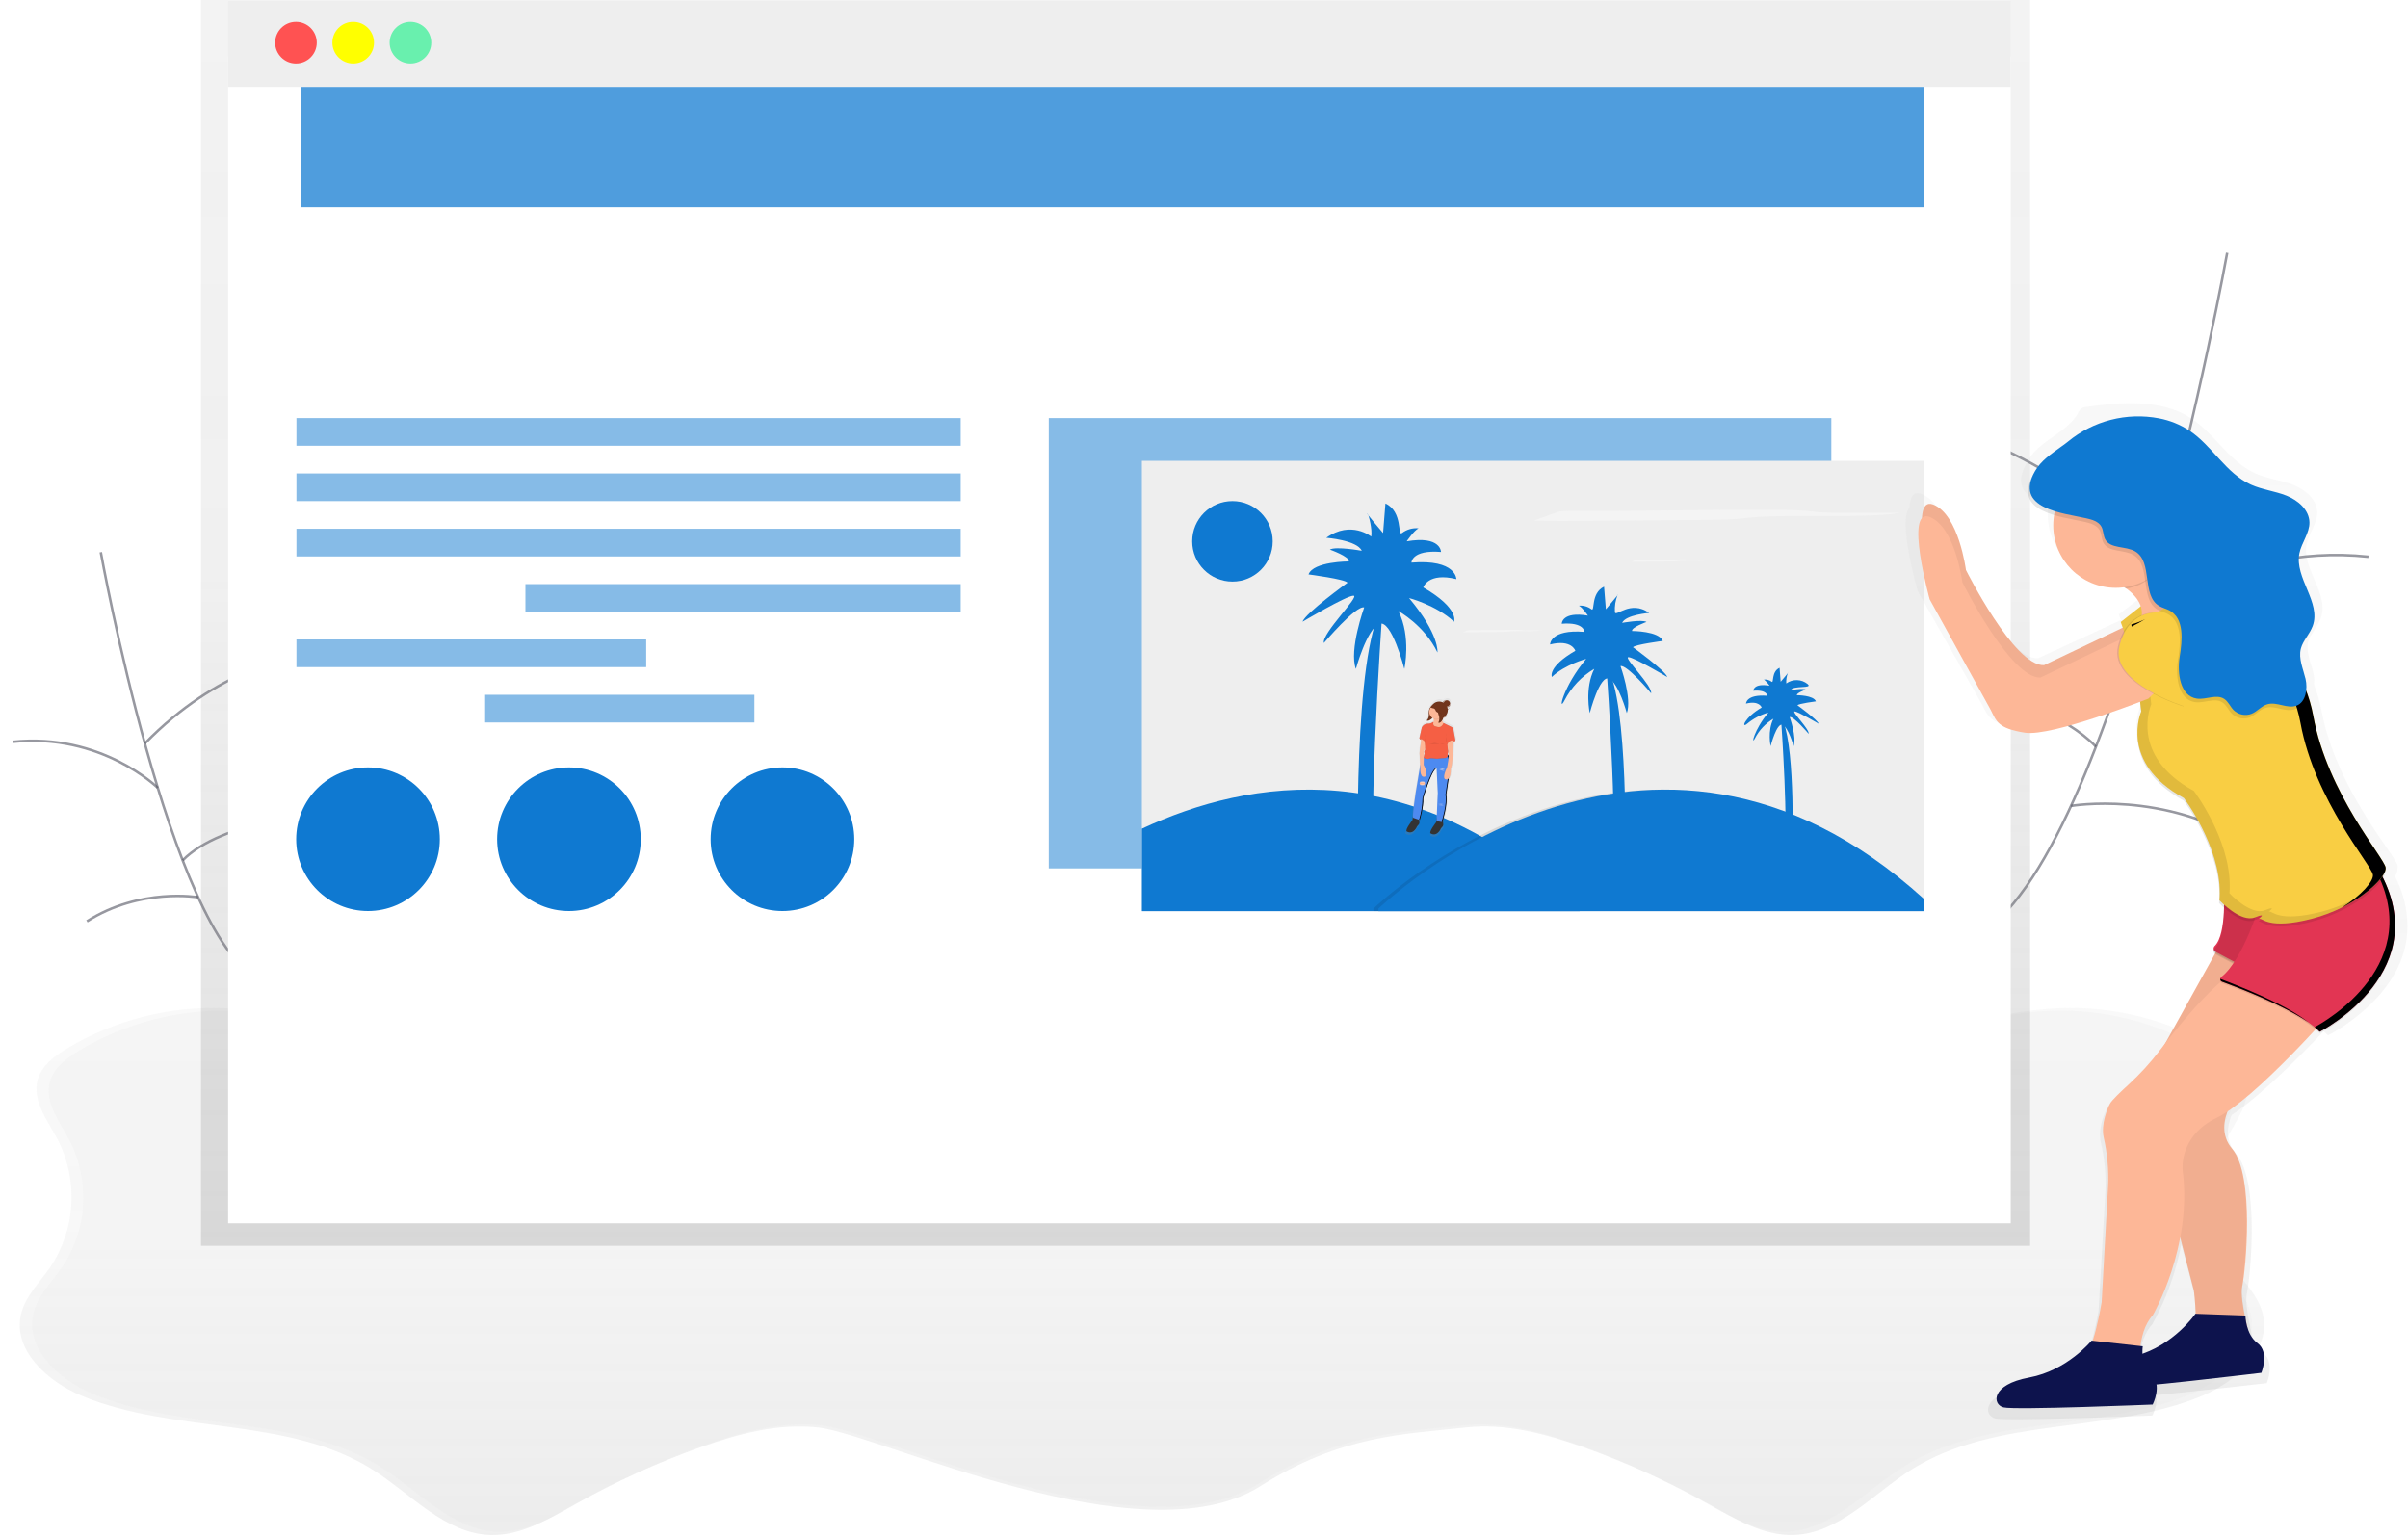 <?xml version="1.0" encoding="UTF-8" standalone="no"?>
<!DOCTYPE svg PUBLIC "-//W3C//DTD SVG 1.1//EN" "http://www.w3.org/Graphics/SVG/1.1/DTD/svg11.dtd">
<svg width="100%" height="100%" viewBox="0 0 957 611" version="1.1" xmlns="http://www.w3.org/2000/svg" xmlns:xlink="http://www.w3.org/1999/xlink" xml:space="preserve" xmlns:serif="http://www.serif.com/" style="fill-rule:evenodd;clip-rule:evenodd;stroke-miterlimit:10;">
    <g transform="matrix(1,0,0,1,4.975,0)">
        <g transform="matrix(1,0,0,1,-124.06,-144.92)">
            <path d="M1018.36,667.17C1016.64,660.07 1010.99,654.72 1006.83,648.71C996.662,633.64 995.483,614.166 1003.76,597.98C1007.76,590.37 1014.03,582.5 1011.76,574.19C1010.24,568.6 1005.19,564.77 1000.23,561.77C981.39,550.424 959.637,544.83 937.66,545.68C910.72,546.78 883.87,557.54 857.45,552.21C831.72,547 809.92,534.1 783,532.57C762.89,531.43 743,532.71 722.85,530.51C673.063,525.109 622.908,523.912 572.92,526.93C522.935,523.912 472.784,525.11 423,530.51C402.9,532.71 383,531.43 362.85,532.57C335.85,534.09 314.1,547.01 288.36,552.21C261.93,557.55 235.09,546.78 208.15,545.68C186.173,544.83 164.42,550.424 145.58,561.77C140.58,564.77 135.58,568.6 134.05,574.19C131.79,582.49 138.05,590.36 142.05,597.98C150.333,614.163 149.162,633.636 139,648.71C134.84,654.71 129.19,660.07 127.47,667.17C124.01,681.45 137.89,694.03 151.47,699.7C188.52,715.19 233.58,707.7 267.47,729.27C282.66,738.95 295.95,754.49 313.95,755.07C326.12,755.46 337.19,748.7 347.82,742.75C363.727,733.845 380.356,726.295 397.53,720.18C412.53,714.84 428.42,710.56 444.25,712.33C468.42,715 572.9,765.48 620,735.65C652.26,715.2 677.42,715.03 701.65,712.32C717.48,710.55 733.36,714.83 748.37,720.17C765.544,726.285 782.173,733.835 798.08,742.74C808.7,748.69 819.78,755.45 831.95,755.06C849.95,754.48 863.24,738.94 878.43,729.26C912.3,707.68 957.35,715.18 994.43,699.69C1007.94,694 1021.83,681.46 1018.36,667.17Z" style="fill:url(#_Linear1);fill-rule:nonzero;"/>
        </g>
        <g transform="matrix(1,0,0,1,-124.06,-144.92)">
            <path d="M1013.46,666.88C1011.76,659.88 1006.17,654.56 1002.06,648.62C992.024,633.706 990.873,614.453 999.06,598.45C1003.06,590.92 1009.22,583.14 1006.98,574.93C1005.47,569.4 1000.48,565.61 995.58,562.65C976.948,551.427 955.435,545.892 933.7,546.73C907.06,547.81 880.51,558.46 854.37,553.18C828.91,548.04 807.37,535.26 780.7,533.75C760.81,532.63 741.1,533.89 721.22,531.75C671.98,526.409 622.378,525.225 572.94,528.21C523.502,525.225 473.9,526.409 424.66,531.75C404.78,533.93 385.07,532.66 365.18,533.75C338.52,535.25 316.97,548.03 291.51,553.18C265.38,558.46 238.82,547.81 212.18,546.73C190.445,545.892 168.932,551.427 150.3,562.65C145.4,565.65 140.41,569.4 138.9,574.93C136.66,583.14 142.9,590.93 146.82,598.45C155.007,614.453 153.856,633.706 143.82,648.62C139.7,654.56 134.12,659.85 132.42,666.88C128.91,681 142.64,693.44 156.05,699C192.7,714.31 237.26,706.9 270.75,728.24C285.75,737.81 298.92,753.19 316.75,753.76C328.75,754.15 339.75,747.46 350.25,741.57C365.984,732.76 382.432,725.29 399.42,719.24C414.27,713.95 429.97,709.72 445.63,711.47C469.63,714.15 572.93,764.04 619.47,734.54C651.38,714.32 676.26,714.15 700.22,711.47C715.88,709.72 731.59,713.95 746.43,719.24C763.418,725.29 779.866,732.76 795.6,741.57C806.11,747.45 817.06,754.14 829.1,753.76C846.9,753.19 860.05,737.82 875.1,728.24C908.6,706.9 953.16,714.31 989.8,699C1003.16,693.44 1016.89,681 1013.46,666.88Z" style="fill:rgb(207,207,207);fill-opacity:0.067;fill-rule:nonzero;"/>
        </g>
        <g transform="matrix(1,0,0,1,-124.06,-144.92)">
            <path d="M159,364.14C161.86,363.14 164.9,362.19 167.89,362.71C172.89,363.58 176.4,368.32 177.89,373.19C179.38,378.06 179.33,383.19 180.28,388.19C181.23,393.19 183.5,398.36 187.98,400.75C192.46,403.14 197.75,402.2 202.72,401.62C209.239,400.868 215.819,400.808 222.35,401.44C227.83,401.97 234.27,403.82 235.88,409.09C237.2,413.39 234.58,417.78 232.88,421.93C229.62,429.69 229.36,438.86 233.09,446.4C236.82,453.94 244.38,459.56 247.54,467.52C248.455,469.511 248.721,471.74 248.3,473.89C247.833,475.396 247.064,476.791 246.04,477.99C243.56,481.18 240.6,483.99 238.34,487.35C233.63,494.35 232.34,503.05 231.8,511.46C231.261,519.73 231.308,528.027 231.94,536.29C225.8,534.29 219.02,536.07 212.69,534.76C199.22,531.98 190.81,516.04 177.09,515.07C170.6,514.61 163.62,517.67 157.83,514.7C155.064,513.106 152.899,510.646 151.67,507.7C149.223,502.486 148.665,496.58 150.09,491C151.09,487.14 153.09,483.36 152.7,479.39C152.37,475.99 150.33,472.99 147.99,470.5C141.32,463.42 131.64,459.09 126.85,450.62C122.4,442.402 123.473,432.238 129.54,425.13C131.25,423.461 132.869,421.702 134.39,419.86C136.69,416.62 137.39,412.53 137.7,408.56C138.36,399.05 136.7,388.98 139.81,379.74C142.6,371.38 151.12,366.94 159,364.14Z" style="fill:white;fill-opacity:0.367;fill-rule:nonzero;"/>
        </g>
        <g transform="matrix(1,0,0,1,-124.06,-144.92)">
            <path d="M159.14,364.42C159.14,364.42 186.45,516.09 221.91,534.18" style="fill:none;stroke:rgb(83,84,97);stroke-opacity:0.6;stroke-width:1px;"/>
        </g>
        <g transform="matrix(1,0,0,1,-124.06,-144.92)">
            <path d="M235.12,406.4C235.12,406.4 205.87,410.4 176.65,440.45" style="fill:none;stroke:rgb(83,84,97);stroke-opacity:0.6;stroke-width:1px;"/>
        </g>
        <g transform="matrix(1,0,0,1,-124.06,-144.92)">
            <path d="M181.79,458.07C181.79,458.07 159.28,436.07 124.11,439.8" style="fill:none;stroke:rgb(83,84,97);stroke-opacity:0.6;stroke-width:1px;"/>
        </g>
        <g transform="matrix(1,0,0,1,-124.06,-144.92)">
            <path d="M248,467.64C248,467.64 206.92,471.13 191.71,486.9" style="fill:none;stroke:rgb(83,84,97);stroke-opacity:0.6;stroke-width:1px;"/>
        </g>
        <g transform="matrix(1,0,0,1,-124.06,-144.92)">
            <path d="M197.86,501.59C197.86,501.59 174.86,497.59 153.63,511.14" style="fill:none;stroke:rgb(83,84,97);stroke-opacity:0.6;stroke-width:1px;"/>
        </g>
        <g transform="matrix(1,0,0,1,-124.06,-144.92)">
            <path d="M1004.49,245C999.9,243.37 995.03,241.88 990.24,242.71C982.24,244.11 976.6,251.71 974.24,259.5C971.88,267.29 971.93,275.6 970.41,283.6C968.89,291.6 965.25,299.89 958.07,303.73C950.89,307.57 942.41,306.05 934.44,305.13C924.001,303.913 913.462,303.802 903,304.8C894.21,305.65 883.9,308.62 881.32,317.06C879.21,323.96 883.4,330.98 886.2,337.63C891.43,350.06 891.85,364.77 885.86,376.86C879.77,389.16 867.76,397.96 862.7,410.71C861.42,413.95 860.61,417.54 861.48,420.91C862.23,423.327 863.466,425.566 865.11,427.49C869.11,432.61 873.83,437.12 877.45,442.49C885,453.69 887.05,467.65 887.93,481.13C888.794,494.382 888.721,507.678 887.71,520.92C897.55,517.68 908.43,520.57 918.57,518.48C940.16,514.03 953.64,488.48 975.63,486.92C986.03,486.19 997.22,491.08 1006.5,486.32C1011.02,484 1014.23,479.67 1016.38,475.06C1020.24,466.706 1021.08,457.267 1018.77,448.36C1017.14,442.17 1013.97,436.12 1014.59,429.75C1015.12,424.3 1018.38,419.49 1022.14,415.51C1032.83,404.16 1048.35,397.22 1056.03,383.65C1063.23,370.93 1061.41,353.72 1051.72,342.79C1049.18,339.92 1046.16,337.46 1043.94,334.34C1040.25,329.15 1039.07,322.59 1038.63,316.23C1037.58,300.98 1040.17,284.85 1035.24,270.04C1030.74,256.56 1017.09,249.43 1004.49,245Z" style="fill:white;fill-opacity:0.379;fill-rule:nonzero;"/>
        </g>
        <g transform="matrix(1,0,0,1,-124.06,-144.92)">
            <path d="M1004.23,245.4C1004.23,245.4 960.46,488.51 903.61,517.5" style="fill:none;stroke:rgb(83,84,97);stroke-opacity:0.6;stroke-width:1px;"/>
        </g>
        <g transform="matrix(1,0,0,1,-124.06,-144.92)">
            <path d="M882.44,312.69C882.44,312.69 929.32,319.13 976.16,367.28" style="fill:none;stroke:rgb(83,84,97);stroke-opacity:0.6;stroke-width:1px;"/>
        </g>
        <g transform="matrix(1,0,0,1,-124.06,-144.92)">
            <path d="M967.92,395.51C967.92,395.51 1004.01,360.22 1060.37,366.22" style="fill:none;stroke:rgb(83,84,97);stroke-opacity:0.6;stroke-width:1px;"/>
        </g>
        <g transform="matrix(1,0,0,1,-124.06,-144.92)">
            <path d="M861.85,410.85C861.85,410.85 927.69,416.44 952.07,441.73" style="fill:none;stroke:rgb(83,84,97);stroke-opacity:0.6;stroke-width:1px;"/>
        </g>
        <g transform="matrix(1,0,0,1,-124.06,-144.92)">
            <path d="M942.17,465.27C942.17,465.27 979.06,458.81 1013.07,480.57" style="fill:none;stroke:rgb(83,84,97);stroke-opacity:0.6;stroke-width:1px;"/>
        </g>
        <path d="M74.91,0L74.91,495.2L801.84,495.2L801.84,24.99L801.84,0L74.91,0Z" style="fill:url(#_Linear2);fill-rule:nonzero;"/>
        <rect x="85.69" y="22.47" width="708.45" height="463.77" style="fill:white;"/>
        <rect x="85.69" y="0.41" width="708.45" height="34.12" style="fill:rgb(238,238,238);"/>
        <circle cx="112.65" cy="16.95" r="8.27" style="fill:rgb(255,82,82);"/>
        <circle cx="135.4" cy="16.95" r="8.27" style="fill:rgb(255,255,0);"/>
        <circle cx="158.15" cy="16.95" r="8.27" style="fill:rgb(105,240,174);"/>
        <g transform="matrix(1,0,0,1,0,77)">
            <rect x="112.84" y="89.18" width="264" height="11" style="fill:rgb(15,121,209);fill-opacity:0.5;"/>
        </g>
        <g transform="matrix(1,0,0,1,0,77)">
            <rect x="112.84" y="111.18" width="264" height="11" style="fill:rgb(15,121,209);fill-opacity:0.5;"/>
        </g>
        <g transform="matrix(1,0,0,1,0,77)">
            <rect x="112.84" y="133.18" width="264" height="11" style="fill:rgb(15,121,209);fill-opacity:0.5;"/>
        </g>
        <g transform="matrix(1,0,0,1,0,77)">
            <rect x="203.84" y="155.18" width="173" height="11" style="fill:rgb(15,121,209);fill-opacity:0.5;"/>
        </g>
        <g transform="matrix(1,0,0,1,0,77)">
            <rect x="112.84" y="177.18" width="139" height="11" style="fill:rgb(15,121,209);fill-opacity:0.5;"/>
        </g>
        <g transform="matrix(1,0,0,1,0,77)">
            <rect x="187.84" y="199.18" width="107" height="11" style="fill:rgb(15,121,209);fill-opacity:0.5;"/>
        </g>
        <rect x="411.84" y="166.18" width="311" height="179" style="fill:rgb(15,121,209);fill-opacity:0.5;"/>
        <rect x="448.84" y="183.18" width="311" height="179" style="fill:rgb(238,238,238);"/>
        <g transform="matrix(1,0,0,1,-124.06,-144.92)">
            <path d="M1070.88,493.24C1071.53,492.415 1071.88,491.398 1071.88,490.35C1071.88,489.302 1071.88,490.29 1071.88,490.27C1071.88,490.25 1071.94,490.06 1071.97,489.96L1071.97,489.83C1071.97,489.733 1071.97,489.637 1071.97,489.54C1071.96,489.443 1071.97,489.46 1071.97,489.42C1071.98,489.3 1071.98,489.18 1071.97,489.06C1071.38,485.06 1047.61,459 1041.67,427.21C1041.01,423.749 1040.03,420.357 1038.74,417.08C1038.92,415.441 1038.82,413.782 1038.42,412.18C1037.42,408.11 1035.42,403.98 1036.42,399.92C1036.56,399.389 1036.74,398.871 1036.97,398.37C1038.22,396.537 1039.36,394.638 1040.4,392.68C1040.79,392.042 1041.12,391.373 1041.4,390.68C1045.05,381.06 1033.75,371.13 1035.83,361.09C1036.73,356.74 1040.1,352.94 1040.01,348.51C1039.9,343.44 1035.24,339.51 1030.4,337.63C1025.56,335.75 1020.23,335.21 1015.48,333.11C1005.07,328.5 999.37,317.37 989.87,311.18C977.8,303.33 962.05,304.73 947.58,306.76C946.614,306.902 945.78,307.518 945.36,308.4L945.22,308.4C945.11,308.72 944.98,309.03 944.84,309.34C942.84,312.75 939.47,315.34 936.14,317.73C932.08,320.59 927.73,323.41 925.25,327.65C924.88,328.28 924.57,328.88 924.3,329.46C918.9,339.09 925.39,343.25 933.3,345.56C933.063,346.937 932.943,348.332 932.94,349.73C932.94,363.73 944.65,375.16 959.08,375.16C960.22,375.159 961.359,375.085 962.49,374.94L963.33,375.49L963.52,375.49C966.2,377.42 968.52,379.84 969.52,382.72L961.14,389.12C961.14,389.12 961.48,390 961.98,391.4L929.04,406.58C916.56,407.16 896.36,367.85 896.36,367.85C896.36,367.85 893.36,345.31 882.69,341.26C879.47,340.04 878.19,342.59 877.97,346.75C873.2,351.75 881.21,379.83 881.21,379.83L906.76,424.92C909.14,429.54 909.76,432.43 921.02,434.17C930.29,435.59 959.17,425.33 969.22,421.61L969.69,425.61C968.522,428.659 968.004,431.919 968.17,435.18C968.17,442.55 971.46,453.27 987.52,461.81C987.52,461.81 1004.1,483.24 1002.26,503.47C1002.26,503.47 1003.06,504.31 1004.34,505.41C1004.16,511.11 1003.34,518.14 1000.47,520.88C1000.09,521.243 999.914,521.781 1000.02,522.3C999.894,522.912 1000.18,523.54 1000.72,523.85L979.79,560.5C979.01,561.5 978.22,562.5 977.41,563.5C973.525,568.453 969.212,573.054 964.52,577.25C961.03,580.36 957.4,583.76 956.68,585.03C955.57,587.03 952.78,593.48 953.96,598.81C955.487,605.273 956.113,611.916 955.82,618.55L953.11,665.96C952.201,671.253 950.948,676.48 949.36,681.61L948.95,681.61C948.95,681.61 938.85,693.75 922.81,696.61C906.77,699.47 907.36,707.61 912.11,708.75C916.86,709.89 974.5,707.59 974.5,707.59C974.5,707.59 976.68,703.34 976.08,699.46C994.48,697.69 1019.97,694.69 1019.97,694.69C1019.97,694.69 1023.46,686.3 1018.39,682.64C1016.48,681.174 1015.07,679.161 1014.33,676.87C1014.03,675.59 1013.7,674.13 1013.38,672.6C1013.3,671.85 1013.3,671.39 1013.3,671.39L1013.13,671.39C1012.24,666.92 1011.53,662.13 1011.94,659.62C1013.43,652.97 1017.29,614.53 1007.78,603.55C1003.46,598.55 1004.05,592.87 1005.97,588.13C1017.38,580.66 1033.34,564.59 1042.57,554.87C1043.09,555.3 1043.57,555.73 1044.02,556.16L1044.32,556.45C1044.32,556.45 1075.73,540.9 1075.86,513.45C1075.91,506.404 1074.2,499.456 1070.88,493.24ZM970.27,686.88C970.213,685.879 970.25,684.874 970.38,683.88L969.38,683.77C969.96,679.41 971.38,674.53 974.56,671.16C980.02,661.27 983.881,650.577 986,639.48L991.77,661.31C991.77,661.31 992.35,665.83 992.51,670.61L992.41,670.61C992.41,670.61 984.36,682.1 970.27,686.88Z" style="fill:url(#_Linear3);fill-rule:nonzero;"/>
        </g>
        <g transform="matrix(1,0,0,1,-124.06,-144.92)">
            <path d="M996.35,404.14C996.35,404.14 982.24,409.22 974.35,417.69C974.35,417.69 935.96,432.93 925.23,431.24C914.5,429.55 913.94,426.72 911.68,422.24L887.4,378.24C887.4,378.24 877.24,341.54 887.4,345.49C897.56,349.44 900.4,371.49 900.4,371.49C900.4,371.49 919.6,409.88 931.45,409.32L963.6,394C963.6,394 970.94,383.27 974.33,383.84C977.72,384.41 996.35,404.14 996.35,404.14Z" style="fill:rgb(253,183,151);fill-rule:nonzero;"/>
        </g>
        <g transform="matrix(1,0,0,1,-124.06,-144.92)">
            <path d="M996.35,404.14C996.35,404.14 982.24,409.22 974.35,417.69C974.35,417.69 935.96,432.93 925.23,431.24C914.5,429.55 913.94,426.72 911.68,422.24L887.4,378.24C887.4,378.24 877.24,341.54 887.4,345.49C897.56,349.44 900.4,371.49 900.4,371.49C900.4,371.49 919.6,409.88 931.45,409.32L963.6,394C963.6,394 970.94,383.27 974.33,383.84C977.72,384.41 996.35,404.14 996.35,404.14Z" style="fill-opacity:0.05;fill-rule:nonzero;"/>
        </g>
        <g transform="matrix(1,0,0,1,-124.06,-144.92)">
            <path d="M973.17,383.33L961.91,392.17C961.91,392.17 967.54,406.9 966.13,412.06C964.72,417.22 988.65,403.96 988.65,403.96L978.8,381.86L973.17,383.33Z" style="fill:rgb(249,206,67);fill-rule:nonzero;"/>
        </g>
        <g transform="matrix(1,0,0,1,-124.06,-144.92)">
            <path d="M973.17,383.33L961.91,392.17C961.91,392.17 967.54,406.9 966.13,412.06C964.72,417.22 988.65,403.96 988.65,403.96L978.8,381.86L973.17,383.33Z" style="fill-opacity:0.05;fill-rule:nonzero;"/>
        </g>
        <g transform="matrix(1,0,0,1,-124.06,-144.92)">
            <path d="M953.73,373.49C953.73,373.49 978.85,381.68 967.28,396.07L1003.41,378.57C1003.41,378.57 988.17,379.7 978.57,356.57L953.73,373.49Z" style="fill:rgb(253,183,151);fill-rule:nonzero;"/>
        </g>
        <g transform="matrix(1,0,0,1,-124.06,-144.92)">
            <path d="M1001.15,520.85L970.1,576.74L991,658C991,658 993.26,676.07 989.87,677.76L1013.58,677.76C1013.58,677.76 1009.01,661.76 1010.19,656.31C1011.6,649.82 1015.27,612.31 1006.19,601.55C997.11,590.79 1010.71,576.71 1010.71,576.71L1037.81,533.8L1001.15,520.85Z" style="fill:rgb(253,183,151);fill-rule:nonzero;"/>
        </g>
        <g transform="matrix(1,0,0,1,-124.06,-144.92)">
            <path d="M1001.15,520.85L970.1,576.74L991,658C991,658 993.26,676.07 989.87,677.76L1013.58,677.76C1013.58,677.76 1009.35,661.67 1010.19,656.31C1011.03,650.95 1015.27,612.31 1006.19,601.55C997.11,590.79 1010.71,576.71 1010.71,576.71L1037.81,533.8L1001.15,520.85Z" style="fill-opacity:0.05;fill-rule:nonzero;"/>
        </g>
        <g transform="matrix(1,0,0,1,-124.06,-144.92)">
            <path d="M991.6,667.12C991.6,667.12 983,679.79 968,683.81C953,687.83 954.22,695.67 958.81,696.43C963.4,697.19 1017.81,690.6 1017.81,690.6C1017.81,690.6 1021.12,682.41 1016.31,678.83C1011.5,675.25 1011.47,667.83 1011.47,667.83L991.6,667.12Z" style="fill:rgb(13,19,77);fill-rule:nonzero;"/>
        </g>
        <g transform="matrix(1,0,0,1,-124.06,-144.92)">
            <path d="M1002.85,498.26C1002.85,498.26 1004.19,516.62 999.3,521.44C999,521.72 998.83,522.112 998.83,522.522C998.83,523.062 999.126,523.561 999.6,523.82L1014.14,531.57L1027.14,506.73L1002.85,498.26Z" style="fill-opacity:0.1;fill-rule:nonzero;"/>
        </g>
        <g transform="matrix(1,0,0,1,-124.06,-144.92)">
            <path d="M1002.85,497.7C1002.85,497.7 1004.19,516.06 999.3,520.88C999,521.16 998.83,521.552 998.83,521.962C998.83,522.502 999.126,523.001 999.6,523.26L1014.14,531.01L1027.14,506.17L1002.85,497.7Z" style="fill:rgb(226,53,83);fill-rule:nonzero;"/>
        </g>
        <g transform="matrix(1,0,0,1,-124.06,-144.92)">
            <path d="M1002.85,498.7C1002.85,498.7 1004.19,517.06 999.3,521.88C999,522.16 998.83,522.552 998.83,522.962C998.83,523.502 999.126,524.001 999.6,524.26L1014.14,532.01L1027.14,507.17L1002.85,498.7Z" style="fill-opacity:0.1;fill-rule:nonzero;"/>
        </g>
        <g transform="matrix(1,0,0,1,-124.06,-144.92)">
            <path d="M1003.41,533.83C1003.41,533.83 995.02,539.43 977.41,562.48C973.728,567.307 969.629,571.801 965.16,575.91C961.85,578.91 958.4,582.27 957.71,583.51C956.65,585.42 954,591.77 955.13,596.97C956.582,603.288 957.178,609.773 956.9,616.25L954.33,662.56C954.33,662.56 950.94,683.45 946.43,685.71L969.58,689.71C969.58,689.71 967.89,675.03 974.66,667.71C974.66,667.71 990.47,640.61 986.52,610.12C986.52,610.12 984.83,596.57 1000.07,589.23C1015.31,581.89 1046.37,546.32 1046.37,546.32L1003.41,533.83Z" style="fill:rgb(253,183,151);fill-rule:nonzero;"/>
        </g>
        <g transform="matrix(1,0,0,1,-124.06,-144.92)">
            <path d="M950.34,677.8C950.34,677.8 940.74,689.66 925.5,692.48C910.26,695.3 910.82,703.21 915.34,704.34C919.86,705.47 974.62,703.21 974.62,703.21C974.62,703.21 978.62,695.31 974.06,691.35C969.5,687.39 970.67,680.06 970.67,680.06L950.34,677.8Z" style="fill:rgb(13,19,77);fill-rule:nonzero;"/>
        </g>
        <g transform="matrix(1,0,0,1,-124.06,-144.92)">
            <path d="M1017.53,503.91C1017.53,503.91 1010.64,527.05 1001.91,533.79C1001.63,534.001 1001.46,534.334 1001.46,534.687C1001.46,535.157 1001.76,535.58 1002.2,535.74C1009.42,538.37 1032.62,547.23 1040.68,555.29L1040.96,555.57C1040.96,555.57 1089.23,531.01 1063.26,489.23L1017.53,503.91Z" style="fill-opacity:0.1;fill-rule:nonzero;"/>
        </g>
        <g transform="matrix(1,0,0,1,-124.06,-144.92)">
            <path d="M1017.53,503.35C1017.53,503.35 1010.64,526.49 1001.91,533.23C1001.63,533.441 1001.46,533.774 1001.46,534.127C1001.46,534.597 1001.76,535.02 1002.2,535.18C1009.42,537.81 1032.62,546.67 1040.68,554.73L1040.96,555.01C1040.96,555.01 1089.23,530.45 1063.26,488.67L1017.53,503.35Z" style="fill:rgb(226,53,83);fill-rule:nonzero;"/>
        </g>
        <g transform="matrix(1,0,0,1,-124.06,-144.92)">
            <path d="M977.89,388.61C974.303,391.023 970.381,392.896 966.25,394.17L970.13,428.7C970.13,428.7 961.06,449 987,463.18C987,463.18 1002.75,484.11 1001,503.87C1001,503.87 1009.45,512.93 1015.1,510.68C1020.75,508.43 1015.66,511.81 1016.79,511.25C1017.92,510.69 1020.17,515.78 1037.68,511.3C1055.19,506.82 1067.68,495.01 1067.09,491.05C1066.5,487.09 1044.02,461.63 1038.45,430.56C1032.88,399.49 999.63,377.39 999.63,377.39C999.63,377.39 998.53,378 996.63,378.81C990.13,381.568 983.863,384.845 977.89,388.61Z" style="fill-opacity:0.1;fill-rule:nonzero;"/>
        </g>
        <g transform="matrix(1,0,0,1,-124.06,-144.92)">
            <path d="M1001.47,534C1001.43,534.497 1001.73,534.964 1002.2,535.13C1008.42,537.4 1026.5,544.29 1036.54,551.31C1027.85,544.29 1009.36,537 1001.47,534Z" style="fill-rule:nonzero;"/>
        </g>
        <g transform="matrix(1,0,0,1,-124.06,-144.92)">
            <path d="M1063.26,488.67L1062.26,489.01C1084.45,527.8 1042.66,551.23 1039.01,553.18C1039.64,553.7 1040.21,554.18 1040.73,554.73L1041.01,555.01C1041.01,555.01 1089.23,530.45 1063.26,488.67Z" style="fill-rule:nonzero;"/>
        </g>
        <g transform="matrix(1,0,0,1,-124.06,-144.92)">
            <path d="M1037.85,510.12C1020.35,514.64 1018.09,509.56 1016.96,510.12C1015.83,510.68 1020.96,507.3 1015.27,509.56C1009.58,511.82 1001.16,502.78 1001.16,502.78C1001.24,501.78 1001.28,500.85 1001.28,499.88C1001.34,481 987,462.13 987,462.13C961,448.02 970.06,427.69 970.06,427.69L969,418.43L966.09,393.17C970.216,391.889 974.131,390.009 977.71,387.59C983.674,383.816 989.931,380.525 996.42,377.75C998.33,376.93 999.42,376.32 999.42,376.32C999.42,376.32 1032.73,398.32 1038.42,429.39C1044.11,460.46 1066.65,485.85 1067.21,489.8C1067.77,493.75 1055.35,505.6 1037.85,510.12Z" style="fill:rgb(249,206,67);fill-rule:nonzero;"/>
        </g>
        <g transform="matrix(1,0,0,1,-124.06,-144.92)">
            <path d="M979.13,357.12L954.29,374.06C957.714,375.248 960.97,376.871 963.98,378.89C972.44,377.7 977.62,371.64 981.11,364.18C979.75,362 980.35,360.05 979.13,357.12Z" style="fill-opacity:0.1;fill-rule:nonzero;"/>
        </g>
        <circle cx="835.88" cy="208.82" r="24.84" style="fill:rgb(253,183,151);"/>
        <g transform="matrix(1,0,0,1,-124.06,-144.92)">
            <path d="M1041.8,507.3C1024.3,511.82 1022.04,506.74 1020.91,507.3C1019.78,507.86 1024.91,504.48 1019.22,506.74C1013.53,509 1005.11,499.96 1005.11,499.96C1005.19,498.96 1005.23,498.03 1005.23,497.06C1005.3,478.21 990.99,459.31 990.99,459.31C964.99,445.2 974.05,424.87 974.05,424.87L973,415.6L970.25,391.69C968.921,392.289 967.547,392.78 966.14,393.16L969,418.43L970.07,427.69C970.07,427.69 961.07,448.02 987.01,462.13C987.01,462.13 1001.32,481.03 1001.25,499.88C1001.25,500.88 1001.25,501.81 1001.13,502.78C1001.13,502.78 1009.6,511.78 1015.24,509.56C1020.88,507.34 1015.8,510.69 1016.93,510.12C1018.06,509.55 1020.32,514.64 1037.82,510.12C1045.76,508.066 1053.2,504.422 1059.69,499.41C1054.18,502.976 1048.15,505.64 1041.8,507.3Z" style="fill-opacity:0.1;fill-rule:nonzero;"/>
        </g>
        <g transform="matrix(1,0,0,1,-124.06,-144.92)">
            <path d="M994.94,409.06C994.94,409.06 980.83,414.14 972.94,422.61C972.94,422.61 934.55,437.85 923.82,436.16C913.09,434.47 912.53,431.64 910.27,427.16L885.99,383.16C885.99,383.16 875.83,346.46 885.99,350.41C896.15,354.36 898.99,376.41 898.99,376.41C898.99,376.41 918.19,414.8 930.04,414.24L962.2,398.9C962.2,398.9 969.54,388.17 972.93,388.74C976.32,389.31 994.94,409.06 994.94,409.06Z" style="fill:rgb(253,183,151);fill-rule:nonzero;"/>
        </g>
        <g transform="matrix(1,0,0,1,-124.06,-144.92)">
            <path d="M975.88,388.39C975.88,388.39 964.17,387.32 960.78,402C957.39,416.68 986.78,425.71 986.78,425.71L1002.59,403.71L975.88,388.39Z" style="fill-opacity:0.1;fill-rule:nonzero;"/>
        </g>
        <g transform="matrix(1,0,0,1,-124.06,-144.92)">
            <path d="M976.45,388.39C976.45,388.39 964.74,387.32 961.35,402C957.96,416.68 987.35,425.71 987.35,425.71L1003.16,403.71L976.45,388.39Z" style="fill:rgb(249,206,67);fill-rule:nonzero;"/>
        </g>
        <g transform="matrix(1,0,0,1,-124.06,-144.92)">
            <path d="M971.67,391C969.898,391.893 968.042,392.61 966.13,393.14L966.23,393.99C968.095,393.091 969.911,392.092 971.67,391Z" style="fill-rule:nonzero;"/>
        </g>
        <g transform="matrix(1,0,0,1,-124.06,-144.92)">
            <path d="M1067.21,489.8C1066.65,485.8 1044.06,460.44 1038.42,429.39C1032.78,398.34 999.42,376.32 999.42,376.32C999.42,376.32 998.32,376.93 996.42,377.75C991.346,379.93 986.41,382.418 981.64,385.2C984.807,383.533 988.04,381.993 991.34,380.58C993.25,379.76 994.34,379.15 994.34,379.15C994.34,379.15 1027.65,401.15 1033.34,432.22C1039.03,463.29 1061.57,488.68 1062.13,492.63C1062.49,495.12 1057.68,500.75 1049.69,505.71C1060.66,500.26 1067.64,492.78 1067.21,489.8Z" style="fill-rule:nonzero;"/>
        </g>
        <g transform="matrix(1,0,0,1,-124.06,-144.92)">
            <path d="M983.16,388.62C983.16,388.62 997.76,395.85 1000.51,409.75" style="fill:none;stroke:black;stroke-opacity:0.1;stroke-width:1px;"/>
        </g>
        <g transform="matrix(1,0,0,1,-124.06,-144.92)">
            <path d="M947.46,352.34C949.79,352.86 952.39,353.59 953.54,355.68C954.37,357.2 954.22,359.11 955.03,360.68C957.11,364.6 963.21,363.25 967.03,365.55C974.03,369.77 969.46,382.93 976.43,387.17C977.74,387.97 979.29,388.29 980.64,389.02C986.53,392.24 985.7,400.76 984.64,407.39C983.58,414.02 984.84,423.09 991.49,424.03C995.15,424.54 999.26,422.12 1002.34,424.15C1003.95,425.21 1004.68,427.15 1006.03,428.56C1007.92,430.447 1010.77,431.034 1013.25,430.05C1015.51,429.11 1017.14,426.96 1019.49,426.27C1023.27,425.16 1027.49,428.22 1031.13,426.81C1034.77,425.4 1035.6,420.14 1034.66,416.17C1033.72,412.2 1031.8,408.17 1032.8,404.17C1033.63,400.87 1036.33,398.35 1037.51,395.17C1040.97,385.78 1030.24,376.08 1032.22,366.27C1033.08,362.02 1036.28,358.27 1036.22,353.98C1036.12,348.98 1031.69,345.19 1027.08,343.35C1022.47,341.51 1017.41,340.99 1012.9,338.94C1003.01,334.44 997.6,323.56 988.56,317.52C984.511,314.878 979.947,313.126 975.17,312.38C962.706,310.374 949.962,313.838 940.23,321.88C939.34,322.6 938.43,323.28 937.51,323.94C933.65,326.73 929.51,329.48 927.16,333.62C918.58,348.56 938.29,350.27 947.46,352.34Z" style="fill-opacity:0.1;fill-rule:nonzero;"/>
        </g>
        <g transform="matrix(1,0,0,1,-124.06,-144.92)">
            <path d="M948.16,350.93C950.49,351.45 953.09,352.18 954.24,354.27C955.07,355.79 954.92,357.7 955.73,359.27C957.81,363.19 963.91,361.84 967.73,364.14C974.73,368.36 970.16,381.52 977.13,385.76C978.44,386.56 979.99,386.88 981.34,387.61C987.23,390.83 986.4,399.35 985.34,405.98C984.28,412.61 985.54,421.68 992.19,422.62C995.85,423.13 999.96,420.71 1003.04,422.74C1004.65,423.8 1005.38,425.74 1006.73,427.15C1008.62,429.037 1011.47,429.624 1013.95,428.64C1016.21,427.7 1017.84,425.55 1020.19,424.86C1023.97,423.75 1028.19,426.81 1031.83,425.4C1035.47,423.99 1036.3,418.73 1035.36,414.76C1034.42,410.79 1032.5,406.76 1033.5,402.76C1034.33,399.46 1037.03,396.94 1038.21,393.76C1041.67,384.37 1030.94,374.67 1032.92,364.86C1033.78,360.61 1036.98,356.86 1036.92,352.57C1036.82,347.57 1032.39,343.78 1027.78,341.94C1023.17,340.1 1018.11,339.58 1013.6,337.53C1003.71,333.03 998.3,322.15 989.26,316.11C985.587,313.699 981.476,312.034 977.16,311.21C964.302,308.744 950.992,312.15 940.9,320.49C940.02,321.2 939.11,321.88 938.21,322.49C934.35,325.28 930.21,328.03 927.86,332.17C919.28,347.15 939,348.87 948.16,350.93Z" style="fill:rgb(15,121,209);fill-rule:nonzero;"/>
        </g>
        <g transform="matrix(1,0,0,1,-124.06,-144.92)">
            <path d="M746.9,507.1L572.9,507.1L572.9,474.31C615.41,454.44 680.82,443.28 746.9,507.1Z" style="fill:rgb(15,121,209);fill-rule:nonzero;"/>
        </g>
        <g transform="matrix(1,0,0,1,-124.06,-144.92)">
            <path d="M881.9,502.41L881.9,507.1L664.9,507.1L664.9,506.1C664.9,506.1 771.68,402.13 881.9,502.41Z" style="fill-opacity:0.1;fill-rule:nonzero;"/>
        </g>
        <g transform="matrix(1,0,0,1,-124.06,-144.92)">
            <path d="M883.9,502.41L883.9,507.1L666.9,507.1L666.9,506.1C666.9,506.1 773.68,402.13 883.9,502.41Z" style="fill:rgb(15,121,209);fill-rule:nonzero;"/>
        </g>
        <circle cx="484.84" cy="215.18" r="16" style="fill:rgb(15,121,209);"/>
        <g transform="matrix(1.784,0,0,1.784,-723.673,-50.296)">
            <circle cx="484.84" cy="215.18" r="16" style="fill:rgb(15,121,209);"/>
        </g>
        <g transform="matrix(1.784,0,0,1.784,-643.814,-50.296)">
            <circle cx="484.84" cy="215.18" r="16" style="fill:rgb(15,121,209);"/>
        </g>
        <g transform="matrix(1.784,0,0,1.784,-558.965,-50.296)">
            <circle cx="484.84" cy="215.18" r="16" style="fill:rgb(15,121,209);"/>
        </g>
        <g transform="matrix(1,0,0,1,-124.06,-144.92)">
            <path d="M745.12,348C743.29,348 741.25,348 739.86,348.11C739.239,348.144 738.625,348.269 738.04,348.48L728.63,351.86C736.23,352.05 744.16,351.99 751.95,351.93L795.63,351.59C800.09,351.59 804.77,351.51 808.48,351.25C810.97,351.07 812.8,350.81 815.1,350.61C823.37,349.87 835.42,350.01 846.19,350.05C856.96,350.09 869.96,349.81 873.75,348.73L850.63,348.73C848.14,348.73 845.52,348.73 843.32,348.61C840.75,348.46 839.18,348.18 836.92,347.98C833.18,347.66 828.02,347.62 823.22,347.6C796.87,347.49 770.85,348.11 745.12,348Z" style="fill:rgb(244,244,244);fill-rule:nonzero;"/>
        </g>
        <g transform="matrix(1,0,0,1,-124.06,-144.92)">
            <path d="M771,367.38C770.6,367.38 770.16,367.38 769.86,367.38C769.723,367.387 769.589,367.414 769.46,367.46L767.46,368.19C769.11,368.19 770.82,368.19 772.51,368.19L781.97,368.12C782.97,368.12 783.97,368.12 784.75,368.05C785.29,368.05 785.69,367.95 786.18,367.91C787.97,367.75 790.58,367.78 792.92,367.79C794.925,367.857 796.931,367.76 798.92,367.5L793.92,367.5C793.38,367.5 792.81,367.5 792.34,367.5C791.87,367.5 791.44,367.41 790.95,367.36C790.14,367.29 789.02,367.28 787.95,367.28C782.25,367.28 776.61,367.41 771,367.38Z" style="fill:rgb(244,244,244);fill-rule:nonzero;"/>
        </g>
        <g transform="matrix(1,0,0,1,-124.06,-144.92)">
            <path d="M704,395.38C703.6,395.38 703.16,395.38 702.86,395.38C702.723,395.387 702.589,395.414 702.46,395.46L700.46,396.19C702.11,396.19 703.82,396.19 705.51,396.19L714.97,396.12C715.97,396.12 716.97,396.12 717.75,396.05C718.29,396.05 718.69,395.95 719.18,395.91C720.97,395.75 723.58,395.78 725.92,395.79C727.925,395.857 729.931,395.76 731.92,395.5L726.92,395.5C726.38,395.5 725.81,395.5 725.34,395.5C724.87,395.5 724.44,395.41 723.95,395.36C723.14,395.29 722.02,395.28 720.95,395.28C715.25,395.28 709.61,395.41 704,395.38Z" style="fill:rgb(244,244,244);fill-rule:nonzero;"/>
        </g>
        <g transform="matrix(1,0,0,1,-124.06,-144.92)">
            <path d="M666.41,498.23L658.89,498.23C658.89,498.23 656.54,415.99 666.41,390.61L668.29,390.61C668.29,390.61 661.71,483.66 666.41,498.23Z" style="fill:rgb(15,121,209);fill-rule:nonzero;"/>
        </g>
        <g transform="matrix(1,0,0,1,-124.06,-144.92)">
            <path d="M661.24,386.38C661.24,386.38 655.13,403.3 657.95,410.82C657.95,410.82 662.18,395.31 667.11,392.96C672.04,390.61 677.21,410.82 677.21,410.82C677.21,410.82 680.03,398.13 674.86,387.82C674.86,387.82 685.2,393.46 690.37,404.27C690.37,404.27 691.31,397.27 679.09,382.65C679.09,382.65 689.9,385.47 696.95,392.05C696.95,392.05 699.3,386.88 684.73,378.42C684.73,378.42 686.61,372.31 697.89,375.13C697.89,375.13 697.89,367.13 680.03,368.55C680.03,368.55 680.03,363.38 691.78,364.32C691.78,364.32 691.78,357.74 678.15,360.09C678.15,360.09 680.97,355.86 682.85,354.92C680.5,354.703 678.151,355.374 676.27,356.8C674.389,358.226 676.74,348.34 669.69,345.05L668.75,356.8C668.75,356.8 660.85,347.49 662.64,349.28C663.11,349.75 664.52,355.39 664.05,358.21C664.05,358.21 656.05,351.63 646.19,358.68C646.19,358.68 658.41,359.62 660.29,363.85C660.29,363.85 649.95,361.97 647.6,363.38C647.6,363.38 655.6,366.2 655.12,368.08C655.12,368.08 641.02,368.08 639.12,373.25C639.12,373.25 653.69,375.13 654.63,376.54C654.63,376.54 637.71,388.76 636.77,392.05C636.77,392.05 654.16,381.71 656.98,381.71C659.8,381.71 644.29,396.71 645.23,400.51C645.27,400.48 658,385.44 661.24,386.38Z" style="fill:rgb(15,121,209);fill-rule:nonzero;"/>
        </g>
        <g transform="matrix(1,0,0,1,-124.06,-144.92)">
            <path d="M759.16,495.15L764.9,495.15C764.9,495.15 766.7,432.32 759.16,412.93L757.72,412.93C757.72,412.93 762.76,484 759.16,495.15Z" style="fill:rgb(15,121,209);fill-rule:nonzero;"/>
        </g>
        <g transform="matrix(1,0,0,1,-124.06,-144.92)">
            <path d="M763.11,409.7C763.11,409.7 767.78,422.63 765.62,428.37C765.62,428.37 762.39,416.52 758.62,414.73C754.85,412.94 750.9,428.37 750.9,428.37C750.9,428.37 748.75,418.68 752.7,410.78C747.646,413.771 743.538,418.129 740.85,423.35C738.162,428.571 740.13,417.96 749.47,406.83C749.47,406.83 741.21,408.98 735.83,414.01C735.83,414.01 734.03,410.06 745.17,403.6C745.17,403.6 743.73,398.93 735.12,401.09C735.12,401.09 735.12,394.99 748.76,396.09C748.76,396.09 748.76,392.14 739.76,392.86C739.76,392.86 739.76,387.86 750.17,389.63C750.17,389.63 748.02,386.4 746.58,385.68C748.367,385.522 750.151,386.036 751.58,387.12C753.009,388.204 751.22,380.66 756.58,378.12L757.3,387.12C757.3,387.12 763.3,380.01 761.97,381.38C761.11,383.545 760.741,385.875 760.89,388.2C761.039,390.525 766.99,383.2 774.53,388.56C774.53,388.56 765.19,389.28 763.76,392.51C763.76,392.51 771.66,391.07 773.45,392.15C773.45,392.15 767.35,394.3 767.71,395.74C767.71,395.74 778.48,395.74 779.92,399.69C779.92,399.69 768.79,401.13 768.07,402.2C768.07,402.2 781,411.54 781.71,414.05C781.71,414.05 768.43,406.15 766.27,406.15C764.11,406.15 775.96,417.64 775.27,420.51C775.32,420.47 765.63,409 763.11,409.7Z" style="fill:rgb(15,121,209);fill-rule:nonzero;"/>
        </g>
        <g transform="matrix(1,0,0,1,-124.06,-144.92)">
            <path d="M827.89,482.87L831.45,482.87C831.45,482.87 832.56,443.96 827.89,431.95L827,431.95C827,431.95 830.11,476 827.89,482.87Z" style="fill:rgb(15,121,209);fill-rule:nonzero;"/>
        </g>
        <g transform="matrix(1,0,0,1,-124.06,-144.92)">
            <path d="M830.34,429.95C830.34,429.95 833.23,437.95 831.9,441.51C831.9,441.51 829.9,434.17 827.56,433.06C825.22,431.95 822.78,441.51 822.78,441.51C822.78,441.51 821.45,435.51 823.89,430.61C820.761,432.461 818.216,435.158 816.55,438.39C814.884,441.622 816.11,435.05 821.89,428.16C818.788,429.023 815.907,430.541 813.44,432.61C810.973,434.679 812.33,430.16 819.22,426.16C819.22,426.16 818.33,423.27 812.99,424.6C812.99,424.6 812.99,420.82 821.44,421.49C821.44,421.49 821.44,419.04 815.88,419.49C815.88,419.49 815.88,416.38 822.33,417.49C821.735,416.553 820.984,415.725 820.11,415.04C821.221,414.938 822.331,415.256 823.22,415.93C824.109,416.604 823,411.93 826.33,410.37L826.77,415.93C826.77,415.93 830.51,411.53 829.66,412.37C829.127,413.71 828.899,415.151 828.99,416.59C831.523,414.744 835.007,414.835 837.44,416.81C839.873,418.785 831.66,417.25 830.77,419.26C830.77,419.26 835.66,418.37 836.77,419.04C836.77,419.04 832.99,420.37 833.21,421.26C833.21,421.26 839.88,421.26 840.77,423.71C840.77,423.71 833.88,424.6 833.43,425.27C833.43,425.27 841.43,431.05 841.88,432.61C841.88,432.61 833.65,427.72 832.32,427.72C830.99,427.72 838.32,434.84 837.88,436.61C837.9,436.62 831.89,429.5 830.34,429.95Z" style="fill:rgb(15,121,209);fill-rule:nonzero;"/>
        </g>
        <g transform="matrix(1,0,0,1,-124.06,-144.92)">
            <path d="M697.89,438.87L697.14,434.87C697.138,434.276 696.892,433.708 696.46,433.3L692.99,431.6C692.734,431.3 692.525,430.963 692.37,430.6L692.43,430.51C692.621,430.273 692.758,429.996 692.83,429.7C692.836,429.623 692.836,429.547 692.83,429.47L692.88,429.47C693.54,429.558 694.166,429.121 694.31,428.47L694.31,428.38C694.184,428.933 693.706,429.341 693.14,429.38C694.12,428.724 694.71,427.619 694.71,426.44C694.71,425.261 694.71,426.34 694.71,426.29C695.02,426.1 695.234,425.787 695.3,425.43L695.3,425.34C695.214,425.679 694.994,425.968 694.69,426.14C694.666,425.798 694.592,425.461 694.47,425.14L694.56,425.14C695.268,425.14 695.85,424.558 695.85,423.85C695.85,423.142 695.85,423.79 695.85,423.76C695.803,424.43 695.241,424.956 694.57,424.96L694.41,424.96L694.41,424.9C695.192,424.665 695.77,423.997 695.89,423.19C696.01,422.383 695.89,423.13 695.89,423.1C695.873,423.35 695.782,423.591 695.63,423.79C695.631,423.767 695.632,423.744 695.632,423.722C695.632,423.014 695.049,422.432 694.342,422.432C693.751,422.432 693.233,422.837 693.09,423.41L692.86,423.28C693.007,422.753 693.474,422.375 694.02,422.34L693.93,422.34C693.377,422.336 692.88,422.687 692.7,423.21C691.109,422.47 689.196,423.019 688.24,424.49C687.97,424.69 687.62,424.98 687.63,425.23C687.514,425.346 687.41,425.473 687.32,425.61C686.939,426.445 686.801,427.37 686.92,428.28C687.032,429.197 686.688,430.113 686,430.73C686.301,430.856 686.639,430.856 686.94,430.73C687.237,430.604 687.516,430.44 687.77,430.24C688.007,430.096 688.208,429.902 688.36,429.67L688.36,429.62C688.527,429.731 688.704,429.825 688.89,429.9C688.96,430.5 688.98,431.19 688.71,431.42L688.76,431.31C688.116,431.795 687.313,432.023 686.51,431.95C685.525,432.006 684.638,432.576 684.18,433.45L683.09,438L683.09,438.16C683.124,438.285 683.224,438.381 683.35,438.41L683.69,438.5C683.741,439.277 683.664,440.058 683.46,440.81C683.232,441.93 683.101,443.068 683.07,444.21C683.15,444.78 683.29,447.75 683.36,449.16C683.239,449.641 683.142,450.129 683.07,450.62L681.46,460.28C681.46,460.28 680.26,468.01 680.32,470.35L680.11,471.7C680.11,471.7 676.84,475.8 677.8,476.38C678.76,476.96 680.24,477.21 681.65,475.03C681.841,474.516 682.149,474.054 682.55,473.68C682.875,473.399 683.043,472.977 683,472.55L682.9,471.55L683.07,471.61L683.17,471.61C683.17,471.61 684.78,466.32 684.6,462.61C684.6,462.61 687.6,451.99 689.85,450.32L689.85,450.25L690.06,450.15L690.54,460.44L690.05,471.78L689.94,472.46C689.94,472.46 686.67,476.56 687.63,477.14C688.59,477.72 690.07,477.97 691.48,475.79C691.671,475.276 691.979,474.814 692.38,474.44C692.705,474.159 692.873,473.737 692.83,473.31L692.68,471.81C693.24,469.9 694.68,464.4 694.09,461.21L695.09,454.43C696.09,453.3 695.96,450.43 695.96,450.43C696.75,448.78 696.96,442.31 696.96,442.31L697.16,439.11C697.31,439.097 697.46,439.097 697.61,439.11L697.77,439.11L697.77,439.05C697.799,439.025 697.823,438.994 697.84,438.96L697.9,438.96L697.9,438.88L697.89,438.87ZM695.09,445.37C695,445.15 694.9,444.93 694.79,444.71L694.71,444.71L694.71,444.63C694.707,444.603 694.707,444.577 694.71,444.55L694.71,444.47C694.757,444.363 694.797,444.252 694.83,444.14C694.959,443.933 695.025,443.694 695.02,443.45C695.138,444.083 695.161,444.73 695.09,445.37ZM694.79,442.63L694.59,440.49L694.65,440.32L694.92,443.04L694.79,442.63ZM685.31,442.92C685.171,443.079 685.106,443.29 685.13,443.5C685.154,443.71 685.13,443.5 685.13,443.57C685.131,443.786 685.162,444.002 685.22,444.21L684.91,445.55L684.91,442.99C685.115,442.72 685.296,442.432 685.45,442.13C685.481,442.401 685.433,442.676 685.31,442.92Z" style="fill:url(#_Linear4);fill-rule:nonzero;"/>
        </g>
        <g transform="matrix(1,0,0,1,-124.06,-144.92)">
            <path d="M687.33,426.4C686.962,427.203 686.827,428.094 686.94,428.97C687.046,429.854 686.713,430.736 686.05,431.33C686.341,431.452 686.669,431.452 686.96,431.33C687.246,431.21 687.515,431.052 687.76,430.86C687.989,430.722 688.183,430.534 688.33,430.31C688.468,429.964 688.513,429.588 688.46,429.22C688.461,428.566 688.518,427.914 688.63,427.27C688.69,426.87 689.07,425.78 688.63,425.57C688.19,425.36 687.52,426.1 687.33,426.4Z" style="fill:rgb(114,53,28);fill-rule:nonzero;"/>
        </g>
        <g transform="matrix(1,0,0,1,-124.06,-144.92)">
            <path d="M680.72,468.91L680.41,470.91C680.41,470.91 677.26,474.91 678.19,475.42C679.12,475.93 680.54,476.22 681.9,474.12C682.082,473.626 682.377,473.181 682.76,472.82C683.072,472.549 683.233,472.141 683.19,471.73L682.88,468.68L680.72,468.91Z" style="fill:rgb(51,51,51);fill-rule:nonzero;"/>
        </g>
        <g transform="matrix(1,0,0,1,-124.06,-144.92)">
            <path d="M690.2,469.7L689.89,471.7C689.89,471.7 686.74,475.7 687.67,476.21C688.6,476.72 690.02,477.01 691.38,474.91C691.562,474.416 691.857,473.971 692.24,473.61C692.552,473.339 692.713,472.931 692.67,472.52L692.36,469.47L690.2,469.7Z" style="fill:rgb(51,51,51);fill-rule:nonzero;"/>
        </g>
        <g transform="matrix(1,0,0,1,-124.06,-144.92)">
            <path d="M685.29,445.79C685.29,445.79 683.81,446.86 683.29,450.58L681.74,459.89C681.74,459.89 680.43,468.33 680.67,469.95L683.29,470.85C683.29,470.85 684.84,465.75 684.67,462.2C684.67,462.2 687.82,450.98 690.03,450.2L690.5,460.11L690,471.26L692.24,471.71C692.24,471.71 694.51,464.61 693.79,460.85L694.96,452.85C694.96,452.85 696.3,448.58 694.44,444.85L685.29,445.79Z" style="fill:rgb(77,138,240);fill-rule:nonzero;"/>
        </g>
        <g transform="matrix(1,0,0,1,-124.06,-144.92)">
            <path d="M689.8,450.35L689.8,450.18C687.59,450.97 684.44,462.18 684.44,462.18C684.386,465.082 683.932,467.962 683.09,470.74L683.37,470.84C683.37,470.84 684.92,465.74 684.75,462.19C684.74,462.2 687.62,452 689.8,450.35Z" style="fill-rule:nonzero;"/>
        </g>
        <g transform="matrix(1,0,0,1,-124.06,-144.92)">
            <path d="M694.53,444.9L694.23,444.9C695.305,447.406 695.482,450.209 694.73,452.83L693.56,460.83C694.25,464.39 692.24,470.94 692.03,471.63L692.32,471.69C692.32,471.69 694.59,464.59 693.87,460.83L695.04,452.83C695.04,452.83 696.39,448.58 694.53,444.9Z" style="fill-rule:nonzero;"/>
        </g>
        <g transform="matrix(1,0,0,1,-124.06,-144.92)">
            <path d="M683.28,438.5C683.276,438.657 683.386,438.797 683.54,438.83C684.271,439.014 684.954,439.355 685.54,439.83C686.64,440.69 684.37,438.11 684.37,438.11L683.61,438.28L683.3,438.56L683.28,438.5Z" style="fill:rgb(245,95,68);fill-rule:nonzero;"/>
        </g>
        <g transform="matrix(1,0,0,1,-124.06,-144.92)">
            <path d="M683.28,438.5C683.276,438.657 683.386,438.797 683.54,438.83C684.271,439.014 684.954,439.355 685.54,439.83C686.64,440.69 684.37,438.11 684.37,438.11L683.61,438.28L683.3,438.56L683.28,438.5Z" style="fill-opacity:0.1;fill-rule:nonzero;"/>
        </g>
        <g transform="matrix(1,0,0,1,-124.06,-144.92)">
            <path d="M694.1,440.78C695.025,440.123 696.096,439.701 697.22,439.55C697.379,439.55 697.51,439.419 697.51,439.26C697.51,439.101 694.89,438.23 694.1,440.78Z" style="fill:rgb(245,95,68);fill-rule:nonzero;"/>
        </g>
        <g transform="matrix(1,0,0,1,-124.06,-144.92)">
            <path d="M697.51,439.25C697.51,439.25 694.89,438.25 694.1,440.77C694.1,440.77 696.03,439.29 697.37,439.53" style="fill-opacity:0.1;fill-rule:nonzero;"/>
        </g>
        <circle cx="567" cy="282.28" r="3.41" style="fill:rgb(114,53,28);"/>
        <g transform="matrix(1,0,0,1,-124.06,-144.92)">
            <path d="M688.71,429.59C688.71,429.59 689.19,431.59 688.71,432C688.23,432.41 687.26,433.17 687.99,433.76C688.72,434.35 691.33,435.35 692.2,434.86C693.07,434.37 694.06,434.52 693.82,433.52C693.58,432.52 691.68,432.73 691.65,427.76L688.71,429.59Z" style="fill:rgb(253,183,151);fill-rule:nonzero;"/>
        </g>
        <g transform="matrix(1,0,0,1,-124.06,-144.92)">
            <path d="M683.88,437.9C683.951,438.985 683.881,440.074 683.67,441.14C683.449,442.217 683.322,443.311 683.29,444.41C683.39,445.13 683.6,449.89 683.6,449.89C683.6,449.89 683.22,454.06 685.25,453.68C687.28,453.3 684.94,448.92 684.94,448.92L685.04,443.23C685.591,442.482 685.935,441.603 686.04,440.68C686.19,439.31 683.88,437.9 683.88,437.9Z" style="fill-opacity:0.1;fill-rule:nonzero;"/>
        </g>
        <g transform="matrix(1,0,0,1,-124.06,-144.92)">
            <path d="M683.85,437.9C683.921,438.985 683.851,440.074 683.64,441.14C683.419,442.217 683.292,443.311 683.26,444.41C683.36,445.13 683.57,449.89 683.57,449.89C683.57,449.89 683.19,454.06 685.22,453.68C687.25,453.3 684.91,448.92 684.91,448.92L685.01,443.23C685.561,442.482 685.905,441.603 686.01,440.68C686.15,439.31 683.85,437.9 683.85,437.9Z" style="fill:rgb(253,183,151);fill-rule:nonzero;"/>
        </g>
        <g transform="matrix(1,0,0,1,-124.06,-144.92)">
            <path d="M696.84,438.21L696.56,442.66C696.56,442.66 696.39,448.9 695.63,450.48C695.63,450.48 695.84,454.86 693.8,454.75C691.76,454.64 694.14,449.96 694.14,449.96C694.14,449.96 695.23,445.09 694.67,443.55L694.14,438.21L696.84,438.21Z" style="fill-opacity:0.1;fill-rule:nonzero;"/>
        </g>
        <g transform="matrix(1,0,0,1,-124.06,-144.92)">
            <path d="M696.87,438.21L696.59,442.66C696.59,442.66 696.42,448.9 695.66,450.48C695.66,450.48 695.87,454.86 693.83,454.75C691.79,454.64 694.17,449.96 694.17,449.96C694.17,449.96 695.26,445.09 694.7,443.55L694.17,438.21L696.87,438.21Z" style="fill:rgb(253,183,151);fill-rule:nonzero;"/>
        </g>
        <g transform="matrix(1,0,0,1,-124.06,-144.92)">
            <path d="M690.26,433.9C690.26,433.9 691.91,434.66 692.81,432.4L696.16,434.04C696.576,434.436 696.811,434.986 696.81,435.56L697.53,439.42C697.53,439.42 695.08,438.59 694.32,440.87L694.53,443.04C694.688,443.576 694.649,444.151 694.42,444.66C694.379,444.752 694.379,444.858 694.42,444.95C694.453,445.054 694.469,445.161 694.469,445.27C694.469,445.848 693.997,446.324 693.42,446.33C692.52,446.34 691.621,446.411 690.73,446.54C690.01,446.75 687.83,446.13 687.11,446.54C686.39,446.95 684.87,446.23 684.87,446.23L685.28,444.47C685.28,444.47 685,443.61 685.35,443.3C685.7,442.99 685.49,440.3 685.18,439.54C685.18,439.54 683.94,438.37 683.18,438.54L684.18,434.09C684.618,433.247 685.471,432.695 686.42,432.64C687.195,432.709 687.969,432.488 688.59,432.02C689.211,431.552 687.84,433.66 690.26,433.9Z" style="fill-opacity:0.1;fill-rule:nonzero;"/>
        </g>
        <g transform="matrix(1,0,0,1,-124.06,-144.92)">
            <path d="M690.43,433.82C690.88,433.94 692.08,434.07 692.8,432.26L696.15,433.9C696.566,434.296 696.801,434.846 696.8,435.42L697.52,439.28C697.52,439.28 695.07,438.45 694.31,440.73L694.52,442.9L694.66,443.33C694.782,443.703 694.719,444.112 694.49,444.43C694.394,444.54 694.367,444.694 694.42,444.83C694.453,444.934 694.469,445.041 694.469,445.15C694.469,445.728 693.997,446.204 693.42,446.21C692.52,446.22 691.621,446.291 690.73,446.42C690.01,446.63 687.83,446.01 687.11,446.42C686.39,446.83 684.87,446.11 684.87,446.11L685.28,444.35C685.28,444.35 685,443.49 685.35,443.18C685.7,442.87 685.49,440.18 685.18,439.42C685.18,439.42 683.94,438.25 683.18,438.42L684.18,433.97C684.618,433.127 685.471,432.575 686.42,432.52C687.195,432.589 687.969,432.368 688.59,431.9C689.211,431.432 687.78,433.38 689.91,433.7L690.43,433.82Z" style="fill-opacity:0.1;fill-rule:nonzero;"/>
        </g>
        <g transform="matrix(1,0,0,1,-124.06,-144.92)">
            <path d="M690.43,433.89C690.88,434.01 692.08,434.14 692.8,432.33L696.15,433.97C696.566,434.366 696.801,434.916 696.8,435.49L697.52,439.35C697.52,439.35 695.07,438.52 694.31,440.8L694.52,442.97C694.678,443.506 694.639,444.081 694.41,444.59C694.369,444.682 694.369,444.788 694.41,444.88C694.443,444.984 694.459,445.091 694.459,445.2C694.459,445.778 693.987,446.254 693.41,446.26C692.51,446.27 691.611,446.341 690.72,446.47C690,446.68 687.82,446.06 687.1,446.47C686.38,446.88 684.86,446.16 684.86,446.16L685.27,444.4C685.27,444.4 684.99,443.54 685.34,443.23C685.69,442.92 685.48,440.23 685.17,439.47C685.17,439.47 683.93,438.3 683.17,438.47L684.17,434.02C684.608,433.177 685.461,432.625 686.41,432.57C687.185,432.639 687.959,432.418 688.58,431.95C689.201,431.482 687.77,433.43 689.9,433.75L690.43,433.89Z" style="fill:rgb(245,95,68);fill-rule:nonzero;"/>
        </g>
        <g transform="matrix(1,0,0,1,-124.06,-144.92)">
            <path d="M691.7,427.94L688.77,429.77C688.844,430.1 688.901,430.434 688.94,430.77C689.274,430.903 689.63,430.971 689.99,430.97C690.706,430.92 691.38,430.615 691.89,430.11C691.757,429.394 691.694,428.668 691.7,427.94Z" style="fill-opacity:0.1;fill-rule:nonzero;"/>
        </g>
        <circle cx="565.87" cy="283" r="2.83" style="fill:rgb(253,183,151);"/>
        <circle cx="570.04" cy="279.59" r="1.24" style="fill:rgb(114,53,28);"/>
        <g transform="matrix(1,0,0,1,-124.06,-144.92)">
            <path d="M694.34,425.82C693.692,425.822 693.147,425.316 693.1,424.67C693.053,424.024 693.1,424.73 693.1,424.76C693.1,425.44 693.66,426 694.34,426C695.02,426 695.58,425.44 695.58,424.76C695.58,424.08 695.58,424.7 695.58,424.67C695.533,425.316 694.988,425.822 694.34,425.82Z" style="fill:rgb(114,53,28);fill-rule:nonzero;"/>
        </g>
        <g transform="matrix(1,0,0,1,-124.06,-144.92)">
            <path d="M693.63,427C692.995,426.879 692.556,426.282 692.63,425.64L692.63,425.72C692.616,425.794 692.609,425.87 692.609,425.945C692.609,426.626 693.169,427.186 693.85,427.186C694.446,427.186 694.962,426.756 695.07,426.17L695.07,426.08C694.913,426.717 694.275,427.125 693.63,427Z" style="fill:rgb(114,53,28);fill-rule:nonzero;"/>
        </g>
        <g transform="matrix(1,0,0,1,-124.06,-144.92)">
            <path d="M692.67,430C692.035,429.879 691.596,429.282 691.67,428.64L691.67,428.72C691.656,428.794 691.649,428.87 691.649,428.945C691.649,429.626 692.209,430.186 692.89,430.186C693.486,430.186 694.002,429.756 694.11,429.17L694.11,429.08C693.953,429.717 693.315,430.125 692.67,430Z" style="fill:rgb(114,53,28);fill-rule:nonzero;"/>
        </g>
        <g transform="matrix(1,0,0,1,-124.06,-144.92)">
            <path d="M694.34,425.16C693.689,425.161 693.142,424.65 693.1,424C693.058,423.35 693.1,424.06 693.1,424.09C693.1,424.77 693.66,425.33 694.34,425.33C695.02,425.33 695.58,424.77 695.58,424.09C695.58,423.41 695.58,424.03 695.58,424C695.538,424.65 694.991,425.161 694.34,425.16Z" style="fill:rgb(114,53,28);fill-rule:nonzero;"/>
        </g>
        <g transform="matrix(1,0,0,1,-124.06,-144.92)">
            <path d="M692.61,424.49C692.614,423.839 693.13,423.297 693.78,423.26L693.69,423.26C693.01,423.26 692.45,423.82 692.45,424.5C692.45,425.18 693.01,425.74 693.69,425.74L693.78,425.74C693.123,425.703 692.604,425.148 692.61,424.49Z" style="fill:rgb(114,53,28);fill-rule:nonzero;"/>
        </g>
        <g transform="matrix(1,0,0,1,-124.06,-144.92)">
            <path d="M693.86,436.19C693.99,436.803 693.99,437.437 693.86,438.05C693.73,438.663 693.69,439.67 693.96,439.95" style="fill-opacity:0.1;fill-rule:nonzero;"/>
        </g>
        <g transform="matrix(1,0,0,1,-124.06,-144.92)">
            <path d="M685.48,436.57C685.61,437.183 685.61,437.817 685.48,438.43C685.35,439.043 685.31,440.05 685.58,440.33" style="fill-opacity:0.1;fill-rule:nonzero;"/>
        </g>
        <g transform="matrix(1,0,0,1,-124.06,-144.92)">
            <path d="M685.41,443.22C685.678,443.316 685.972,443.316 686.24,443.22C686.566,443.121 686.914,443.121 687.24,443.22" style="fill-opacity:0.1;fill-rule:nonzero;"/>
        </g>
        <g transform="matrix(1,0,0,1,-124.06,-144.92)">
            <path d="M685.83,440.78C686.804,440.827 687.777,440.673 688.69,440.33C689.603,439.987 692.21,441.19 693.21,440.57" style="fill-opacity:0.1;fill-rule:nonzero;"/>
        </g>
        <path d="M561.38,311.39C561.38,311.02 561.08,310.72 560.71,310.72L559.88,310.72C559.51,310.72 559.21,311.02 559.21,311.39C559.21,311.76 559.51,312.06 559.88,312.06L560.71,312.06C561.08,312.06 561.38,311.76 561.38,311.39Z" style="fill:rgb(253,183,151);"/>
        <g transform="matrix(1,0,0,1,-124.06,-144.92)">
            <path d="M683.28,456L684.44,455.95L685.44,456.11L685.09,456.11L683.28,456Z" style="fill:rgb(240,228,228);fill-rule:nonzero;"/>
        </g>
        <g transform="matrix(1,0,0,1,-124.06,-144.92)">
            <path d="M691.1,450.39L692.26,450.39L693.26,450.49L692.91,450.49L691.1,450.39Z" style="fill:rgb(240,228,228);fill-rule:nonzero;"/>
        </g>
        <g transform="matrix(1,0,0,1,-124.06,-144.92)">
            <path d="M691.1,450.63L692.26,450.63L693.26,450.73L692.91,450.73L691.1,450.63Z" style="fill:rgb(240,228,228);fill-rule:nonzero;"/>
        </g>
        <g transform="matrix(1,0,0,1,-124.06,-144.92)">
            <path d="M691.1,450.88L692.26,450.88L693.26,450.98L692.91,450.98L691.1,450.88Z" style="fill:rgb(240,228,228);fill-rule:nonzero;"/>
        </g>
        <g transform="matrix(1,0,0,1,-124.06,-144.92)">
            <path d="M691.1,451.12L692.26,451.12L693.26,451.22L692.91,451.22L691.1,451.12Z" style="fill:rgb(240,228,228);fill-rule:nonzero;"/>
        </g>
        <g transform="matrix(1,0,0,1,-124.06,-144.92)">
            <path d="M683.28,456.93L684.44,456.93L685.44,457.05L685.09,457.05L683.28,456.93Z" style="fill:rgb(240,228,228);fill-rule:nonzero;"/>
        </g>
        <g transform="matrix(1,0,0,1,-124.06,-144.92)">
            <path d="M683.28,456.81L684.44,456.81L685.44,456.93L685.09,456.93L683.28,456.81Z" style="fill:rgb(240,228,228);fill-rule:nonzero;"/>
        </g>
        <g transform="matrix(1,0,0,1,-124.06,-144.92)">
            <path d="M683.28,456.69L684.44,456.69L685.44,456.81L685.09,456.81L683.28,456.69Z" style="fill:rgb(240,228,228);fill-rule:nonzero;"/>
        </g>
        <g transform="matrix(1,0,0,1,-124.06,-144.92)">
            <path d="M683.28,456.57L684.44,456.57L685.44,456.69L685.09,456.69L683.28,456.57Z" style="fill:rgb(240,228,228);fill-rule:nonzero;"/>
        </g>
        <g transform="matrix(1,0,0,1,-124.06,-144.92)">
            <path d="M683.28,455.82L684.44,455.77L685.44,455.93L685.09,455.93L683.28,455.82Z" style="fill:rgb(240,228,228);fill-rule:nonzero;"/>
        </g>
        <g transform="matrix(1,0,0,1,-124.06,-144.92)">
            <path d="M683.28,455.61L684.44,455.56L685.44,455.72L685.09,455.72L683.28,455.61Z" style="fill:rgb(240,228,228);fill-rule:nonzero;"/>
        </g>
        <g transform="matrix(1,0,0,1,-124.06,-144.92)">
            <path d="M690.41,426.11C690.299,427.167 690.436,428.235 690.81,429.23C691.185,430.206 691.13,431.296 690.66,432.23C690.971,432.302 691.299,432.22 691.54,432.01C691.789,431.792 692.004,431.54 692.18,431.26C692.366,431.032 692.499,430.766 692.57,430.48C692.6,430.031 692.532,429.58 692.37,429.16C692.176,428.394 692.036,427.615 691.95,426.83C691.89,426.35 691.95,424.97 691.41,424.83C690.87,424.69 690.51,425.71 690.41,426.11Z" style="fill-opacity:0.1;fill-rule:nonzero;"/>
        </g>
        <g transform="matrix(1,0,0,1,-124.06,-144.92)">
            <path d="M690.48,426.08C690.369,427.137 690.506,428.205 690.88,429.2C691.255,430.176 691.2,431.266 690.73,432.2C691.041,432.272 691.369,432.19 691.61,431.98C691.859,431.762 692.074,431.51 692.25,431.23C692.436,431.002 692.569,430.736 692.64,430.45C692.67,430.001 692.602,429.55 692.44,429.13C692.246,428.364 692.106,427.585 692.02,426.8C691.96,426.32 692.02,424.94 691.48,424.8C690.94,424.66 690.58,425.67 690.48,426.08Z" style="fill:rgb(114,53,28);fill-rule:nonzero;"/>
        </g>
        <g transform="matrix(1,0,0,1,-124.06,-144.92)">
            <path d="M689.26,426.82C689.5,427.07 689.55,427.44 689.75,427.72C690.11,428.106 690.624,428.311 691.15,428.28C691.292,428.272 691.434,428.304 691.56,428.37C691.78,428.51 691.79,428.83 691.93,429.05C692.081,429.212 692.293,429.304 692.515,429.304C692.737,429.304 692.949,429.212 693.1,429.05C693.389,428.705 693.548,428.27 693.55,427.82C693.598,427.325 693.598,426.825 693.55,426.33C693.537,425.763 693.312,425.22 692.92,424.81C692.592,424.567 692.212,424.403 691.81,424.33C691.262,424.136 690.671,424.091 690.1,424.2C689.823,424.292 689.56,424.424 689.32,424.59C688.98,424.81 688.647,425.033 688.32,425.26C687.95,425.52 687.25,426.04 687.93,426.32C688.36,426.52 688.9,426.43 689.26,426.82Z" style="fill-opacity:0.1;fill-rule:nonzero;"/>
        </g>
        <g transform="matrix(1,0,0,1,-124.06,-144.92)">
            <path d="M689.33,426.78C689.57,427.03 689.62,427.4 689.82,427.68C690.18,428.066 690.694,428.271 691.22,428.24C691.362,428.232 691.504,428.264 691.63,428.33C691.85,428.47 691.86,428.79 692,429.01C692.151,429.172 692.363,429.264 692.585,429.264C692.807,429.264 693.019,429.172 693.17,429.01C693.459,428.665 693.618,428.23 693.62,427.78C693.668,427.285 693.668,426.785 693.62,426.29C693.607,425.723 693.382,425.18 692.99,424.77C692.662,424.527 692.282,424.363 691.88,424.29C691.332,424.096 690.741,424.051 690.17,424.16C689.893,424.252 689.63,424.384 689.39,424.55C689.05,424.77 688.717,424.993 688.39,425.22C688.02,425.48 687.32,426 688,426.28C688.43,426.48 689,426.4 689.33,426.78Z" style="fill:rgb(114,53,28);fill-rule:nonzero;"/>
        </g>
        <g transform="matrix(1,0,0,1,-124.06,-144.92)">
            <path d="M691.17,450.39L692.33,450.39L693.33,450.49L693,450.49L691.17,450.39Z" style="fill:rgb(240,228,228);fill-rule:nonzero;"/>
        </g>
        <g transform="matrix(1,0,0,1,-124.06,-144.92)">
            <path d="M691.17,450.63L692.33,450.63L693.33,450.73L693,450.73L691.17,450.63Z" style="fill:rgb(240,228,228);fill-rule:nonzero;"/>
        </g>
        <g transform="matrix(1,0,0,1,-124.06,-144.92)">
            <path d="M691.17,450.88L692.33,450.88L693.33,450.98L693,450.98L691.17,450.88Z" style="fill:rgb(240,228,228);fill-rule:nonzero;"/>
        </g>
        <g transform="matrix(1,0,0,1,-124.06,-144.92)">
            <path d="M691.17,451.12L692.33,451.12L693.33,451.22L693,451.22L691.17,451.12Z" style="fill:rgb(240,228,228);fill-rule:nonzero;"/>
        </g>
        <g transform="matrix(1,0,0,1,-124.06,-144.92)">
            <path d="M690.67,464.39L691.83,464.39L692.83,464.49L692.48,464.49L690.67,464.39Z" style="fill:rgb(240,228,228);fill-rule:nonzero;"/>
        </g>
        <g transform="matrix(1,0,0,1,-124.06,-144.92)">
            <path d="M690.67,464.64L691.83,464.64L692.83,464.74L692.48,464.74L690.67,464.64Z" style="fill:rgb(240,228,228);fill-rule:nonzero;"/>
        </g>
        <g transform="matrix(1,0,0,1,-124.06,-144.92)">
            <path d="M690.67,464.88L691.83,464.88L692.83,464.98L692.48,464.98L690.67,464.88Z" style="fill:rgb(240,228,228);fill-rule:nonzero;"/>
        </g>
        <g transform="matrix(1,0,0,1,-124.06,-144.92)">
            <path d="M690.67,465.12L691.83,465.12L692.83,465.22L692.48,465.22L690.67,465.12Z" style="fill:rgb(240,228,228);fill-rule:nonzero;"/>
        </g>
        <rect x="114.684" y="34.53" width="645.156" height="47.824" style="fill:rgb(15,121,209);fill-opacity:0.729;"/>
    </g>
    <defs>
        <linearGradient id="_Linear1" x1="0" y1="0" x2="1" y2="0" gradientUnits="userSpaceOnUse" gradientTransform="matrix(1.40675e-14,-229.74,229.74,1.40675e-14,572.9,755.08)"><stop offset="0" style="stop-color:rgb(128,128,128);stop-opacity:0.124"/><stop offset="0.54" style="stop-color:rgb(128,128,128);stop-opacity:0.059"/><stop offset="1" style="stop-color:rgb(128,128,128);stop-opacity:0.049"/></linearGradient>
        <linearGradient id="_Linear2" x1="0" y1="0" x2="1" y2="0" gradientUnits="userSpaceOnUse" gradientTransform="matrix(3.03223e-14,-495.2,495.2,3.03223e-14,438.37,495.2)"><stop offset="0" style="stop-color:rgb(128,128,128);stop-opacity:0.247"/><stop offset="0.54" style="stop-color:rgb(128,128,128);stop-opacity:0.118"/><stop offset="1" style="stop-color:rgb(128,128,128);stop-opacity:0.098"/></linearGradient>
        <linearGradient id="_Linear3" x1="0" y1="0" x2="1" y2="0" gradientUnits="userSpaceOnUse" gradientTransform="matrix(2.47299e-14,-403.87,403.87,2.47299e-14,976.2,709.03)"><stop offset="0" style="stop-color:rgb(128,128,128);stop-opacity:0.124"/><stop offset="0.54" style="stop-color:rgb(128,128,128);stop-opacity:0.059"/><stop offset="1" style="stop-color:rgb(128,128,128);stop-opacity:0.049"/></linearGradient>
        <linearGradient id="_Linear4" x1="0" y1="0" x2="1" y2="0" gradientUnits="userSpaceOnUse" gradientTransform="matrix(3.3886e-15,-55.34,55.34,3.3886e-15,687.77,477.59)"><stop offset="0" style="stop-color:rgb(128,128,128);stop-opacity:0.247"/><stop offset="0.54" style="stop-color:rgb(128,128,128);stop-opacity:0.118"/><stop offset="1" style="stop-color:rgb(128,128,128);stop-opacity:0.098"/></linearGradient>
    </defs>
</svg>
